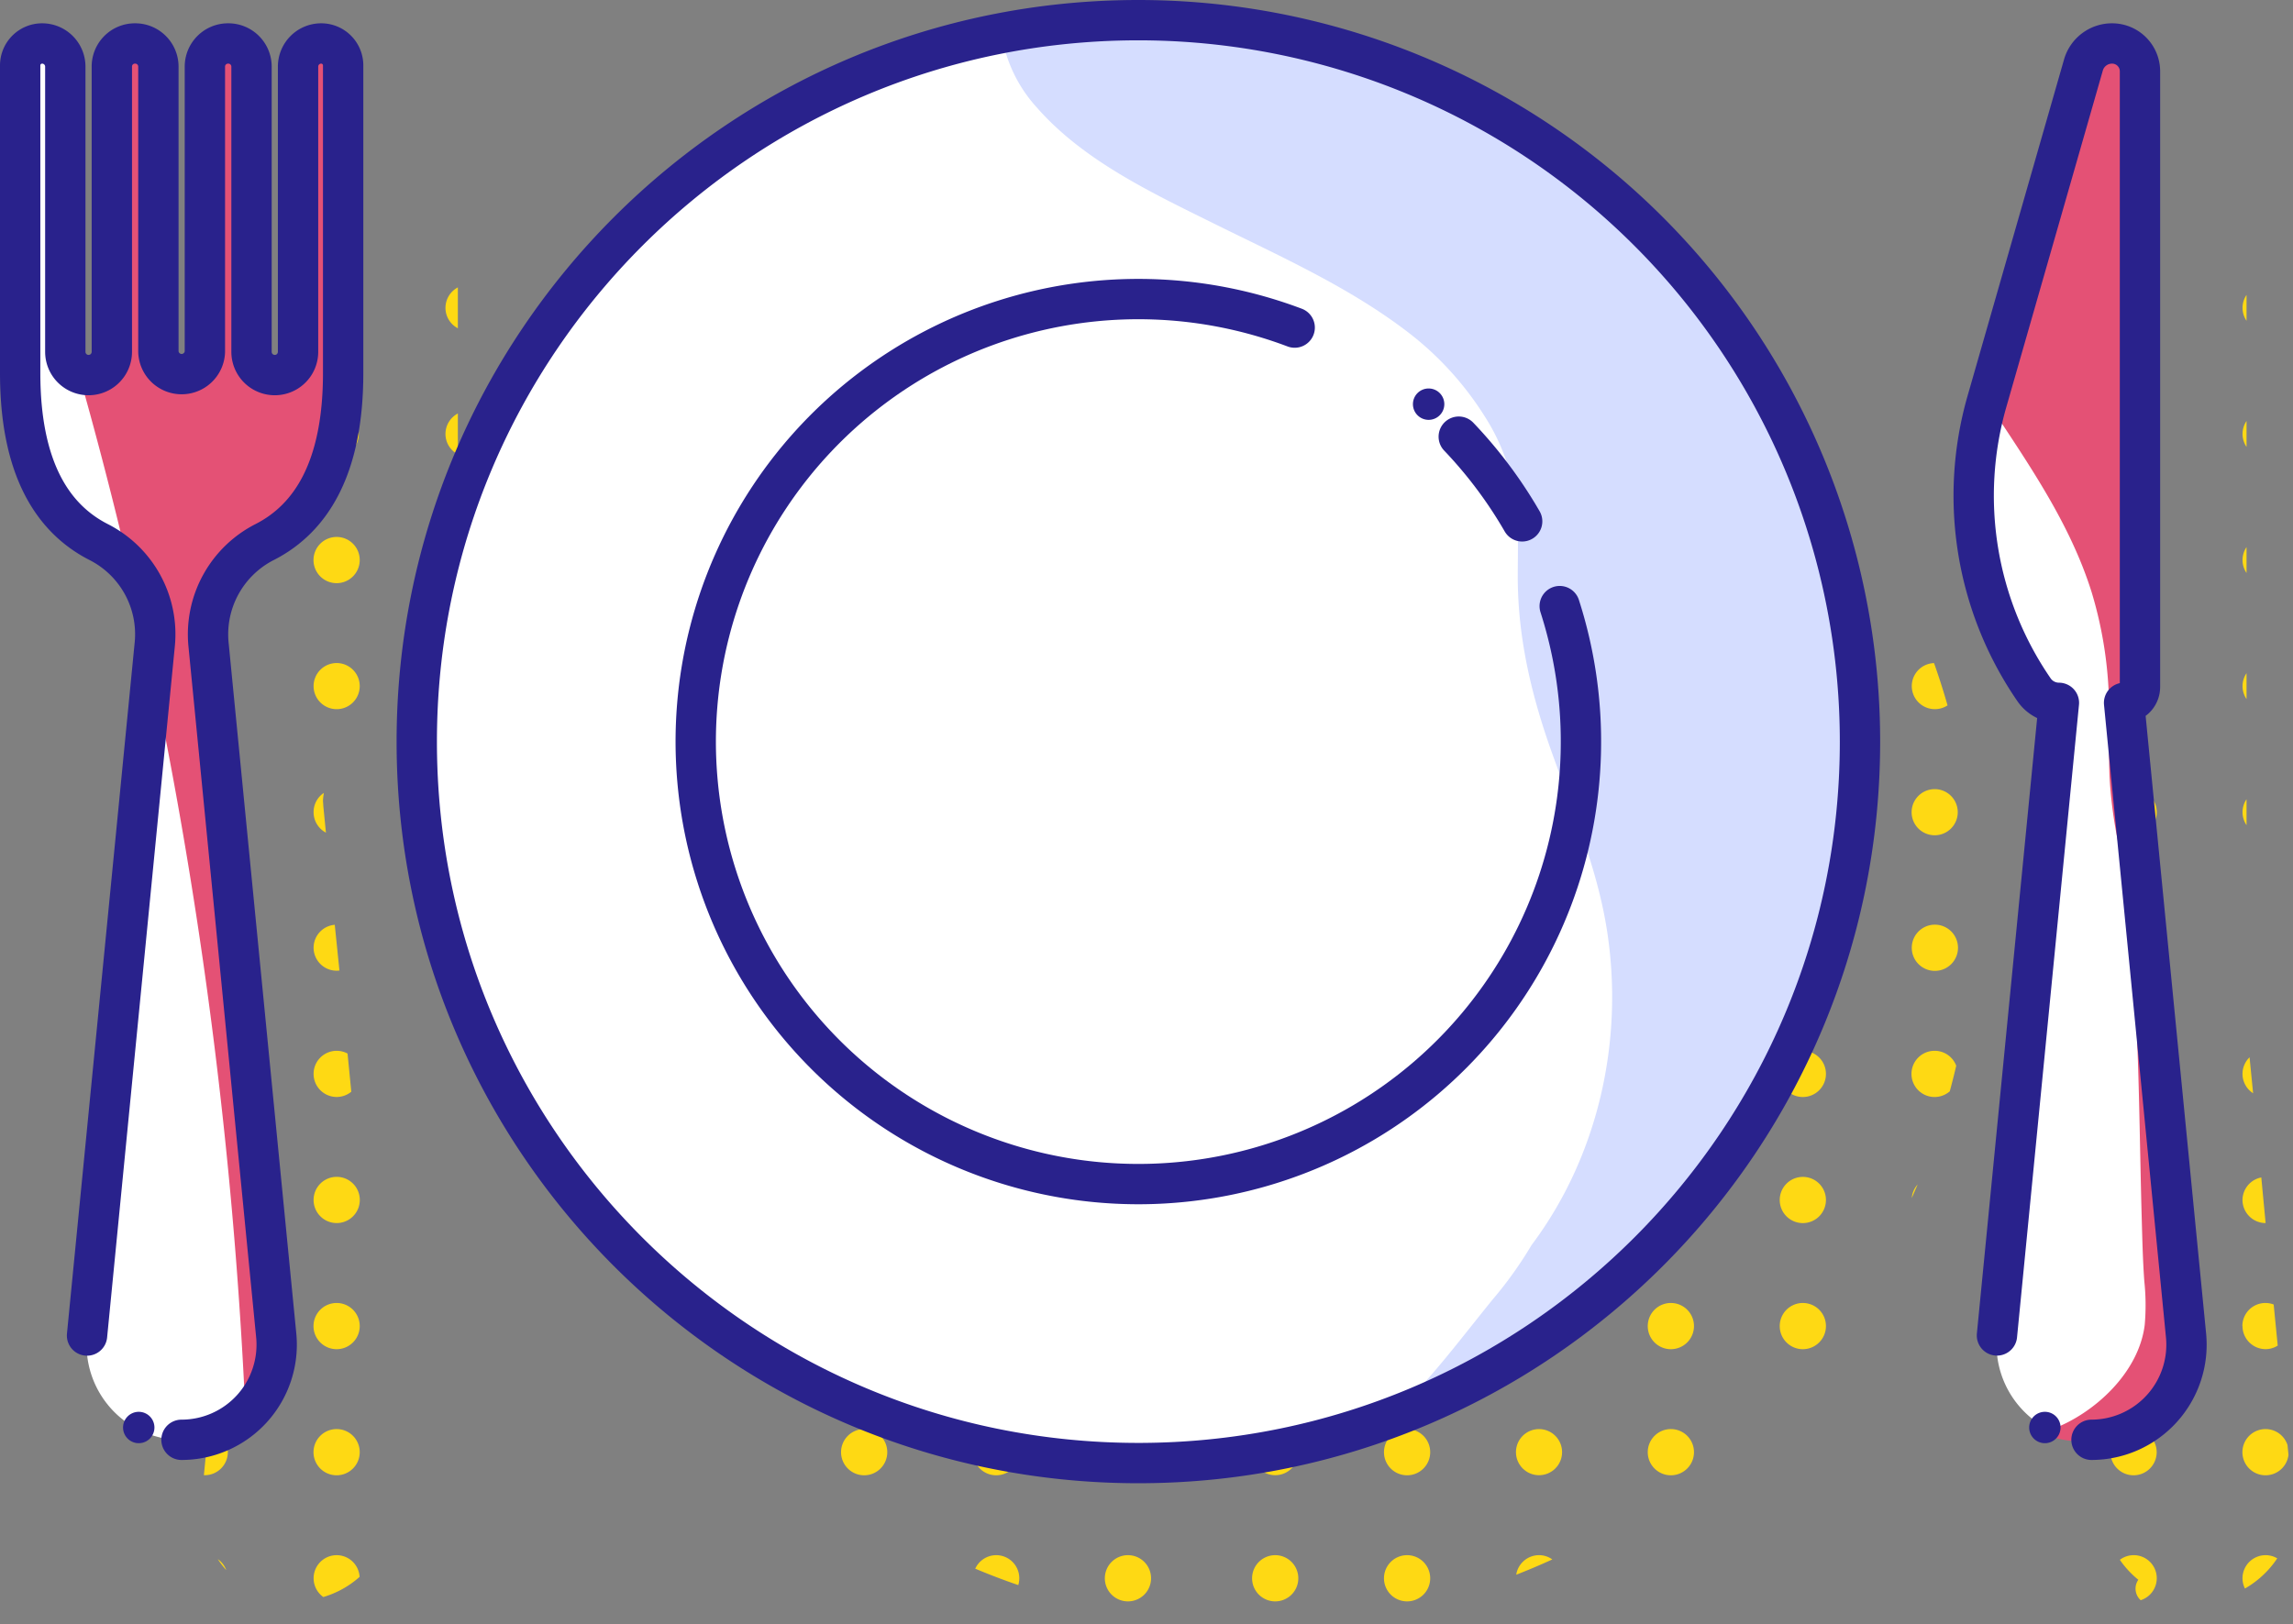 <svg id="圖層_1" data-name="圖層 1" xmlns="http://www.w3.org/2000/svg" viewBox="0 0 568.52 402.79"><rect x="0" y="0" width="568.52" height="402.79" fill="#808080" stroke="none"/><defs><style>.cls-1,.cls-5{fill:none;}.cls-2{fill:#fed914;}.cls-3{fill:#fff;}.cls-4{fill:#d5ddff;}.cls-5{stroke:#29228c;stroke-linecap:round;stroke-linejoin:round;stroke-width:10px;}.cls-6{fill:#e45175;}.cls-7{fill:#29228c;}</style></defs><title>20190226 Landing Page(Cut)</title><path class="cls-1" d="M475.45,293.74a176.83,176.83,0,0,0,8-23.1,5.73,5.73,0,1,1,1.6-6.35,180.13,180.13,0,0,0-2.19-89.36,5.72,5.72,0,1,1-3.35-10.49,178.55,178.55,0,0,0-29-52.27,5.72,5.72,0,0,1-7.41-8.69A179.7,179.7,0,0,0,418,80.7a5.72,5.72,0,0,1-9.43-4.36,5.6,5.6,0,0,1,.37-2,178.15,178.15,0,0,0-56.82-24.54,5.69,5.69,0,0,1-8.1-1.72,178.7,178.7,0,0,0-22.12-2.75,5.72,5.72,0,0,1-11.44-.25s0-.07,0-.11a180.88,180.88,0,0,0-25.33,1.82,5.71,5.71,0,0,1-10,1.73,177.67,177.67,0,0,0-58,22.86A5.72,5.72,0,1,1,208.58,77a179.94,179.94,0,0,0-29.13,25.34,5.72,5.72,0,1,1-3.6,5.31,5.84,5.84,0,0,1,.22-1.57,179.36,179.36,0,0,0-21.8,31,6,6,0,0,1,.32,1.89,5.72,5.72,0,0,1-4.22,5.52,179.24,179.24,0,0,0-4.79,148.5,5.72,5.72,0,1,1,4.68,10.23A179.54,179.54,0,0,0,241.77,389a5.72,5.72,0,0,1,10.92,2.37,6,6,0,0,1-.25,1.7,179.66,179.66,0,0,0,123.49-2.57,5.72,5.72,0,0,1,5.65-4.85,5.62,5.62,0,0,1,3.3,1.06A179.67,179.67,0,0,0,474,297.1,5.71,5.71,0,0,1,475.45,293.74Zm4.23-98a5.72,5.72,0,1,1-5.72,5.72A5.72,5.72,0,0,1,479.68,195.7Zm0,33.62A5.73,5.73,0,1,1,474,235,5.72,5.72,0,0,1,479.68,229.32ZM148.87,272a5.73,5.73,0,1,1,5.72-5.73A5.73,5.73,0,0,1,148.87,272Zm0-31.27a5.73,5.73,0,1,1,5.72-5.73A5.72,5.72,0,0,1,148.87,240.77Zm0-33.63a5.72,5.72,0,1,1,5.72-5.72A5.72,5.72,0,0,1,148.87,207.14Zm0-31.27a5.72,5.72,0,1,1,5.72-5.72A5.72,5.72,0,0,1,148.87,175.87Zm32.7,158.71a5.73,5.73,0,1,1,5.72-5.73A5.73,5.73,0,0,1,181.57,334.58Zm0-31.27a5.73,5.73,0,1,1,5.72-5.73A5.73,5.73,0,0,1,181.57,303.31Zm0-31.27a5.73,5.73,0,1,1,5.72-5.73A5.73,5.73,0,0,1,181.57,272Zm0-31.27a5.73,5.73,0,1,1,5.72-5.73A5.72,5.72,0,0,1,181.57,240.77Zm0-33.63a5.72,5.72,0,1,1,5.72-5.72A5.72,5.72,0,0,1,181.57,207.14Zm0-31.27a5.72,5.72,0,1,1,5.72-5.72A5.72,5.72,0,0,1,181.57,175.87Zm0-31.26a5.73,5.73,0,1,1,5.72-5.73A5.73,5.73,0,0,1,181.57,144.61Zm32.7,221.24a5.73,5.73,0,1,1,5.72-5.73A5.73,5.73,0,0,1,214.27,365.85Zm0-31.27a5.73,5.73,0,1,1,5.72-5.73A5.73,5.73,0,0,1,214.27,334.58Zm0-31.27a5.73,5.73,0,1,1,5.72-5.73A5.73,5.73,0,0,1,214.27,303.31Zm0-31.27a5.73,5.73,0,1,1,5.72-5.73A5.73,5.73,0,0,1,214.27,272Zm0-31.27A5.73,5.73,0,1,1,220,235,5.72,5.72,0,0,1,214.27,240.77Zm0-33.63a5.72,5.72,0,1,1,5.72-5.72A5.72,5.72,0,0,1,214.27,207.14Zm0-31.27a5.72,5.72,0,1,1,5.72-5.72A5.72,5.72,0,0,1,214.27,175.87Zm0-31.26a5.73,5.73,0,1,1,5.72-5.73A5.73,5.73,0,0,1,214.27,144.61Zm0-31.27a5.73,5.73,0,1,1,5.72-5.73A5.73,5.73,0,0,1,214.27,113.34ZM247,365.85a5.73,5.73,0,1,1,5.72-5.73A5.73,5.73,0,0,1,247,365.85Zm0-31.27a5.73,5.73,0,1,1,5.72-5.73A5.73,5.73,0,0,1,247,334.58Zm0-31.27a5.73,5.73,0,1,1,5.72-5.73A5.73,5.73,0,0,1,247,303.31ZM247,272a5.73,5.73,0,1,1,5.72-5.73A5.73,5.73,0,0,1,247,272Zm0-31.27a5.73,5.73,0,1,1,5.72-5.73A5.72,5.72,0,0,1,247,240.77Zm0-33.63a5.72,5.72,0,1,1,5.72-5.72A5.72,5.72,0,0,1,247,207.14Zm0-31.27a5.72,5.72,0,1,1,5.72-5.72A5.72,5.72,0,0,1,247,175.87Zm0-31.26a5.73,5.73,0,1,1,5.72-5.73A5.73,5.73,0,0,1,247,144.61Zm0-31.27a5.73,5.73,0,1,1,5.72-5.73A5.73,5.73,0,0,1,247,113.34Zm0-31.27a5.73,5.73,0,1,1,5.72-5.73A5.73,5.73,0,0,1,247,82.07Zm32.7,315.05a5.73,5.73,0,1,1,5.72-5.73A5.73,5.73,0,0,1,279.67,397.12Zm0-31.27a5.73,5.73,0,1,1,5.72-5.73A5.73,5.73,0,0,1,279.67,365.85Zm0-31.27a5.73,5.73,0,1,1,5.72-5.73A5.73,5.73,0,0,1,279.67,334.58Zm0-31.27a5.73,5.73,0,1,1,5.72-5.73A5.73,5.73,0,0,1,279.67,303.31Zm0-31.27a5.73,5.73,0,1,1,5.72-5.73A5.73,5.73,0,0,1,279.67,272Zm0-31.27a5.73,5.73,0,1,1,5.72-5.73A5.72,5.72,0,0,1,279.67,240.77Zm0-33.63a5.72,5.72,0,1,1,5.72-5.72A5.72,5.72,0,0,1,279.67,207.14Zm0-31.27a5.72,5.72,0,1,1,5.72-5.72A5.72,5.72,0,0,1,279.67,175.87Zm0-31.26a5.73,5.73,0,1,1,5.72-5.73A5.73,5.73,0,0,1,279.67,144.61Zm0-31.27a5.73,5.73,0,1,1,5.72-5.73A5.73,5.73,0,0,1,279.67,113.34Zm0-31.27a5.73,5.73,0,1,1,5.72-5.73A5.73,5.73,0,0,1,279.67,82.07Zm36.51,315.05a5.73,5.73,0,1,1,5.72-5.73A5.74,5.74,0,0,1,316.18,397.12Zm0-31.27a5.73,5.73,0,1,1,5.72-5.73A5.74,5.74,0,0,1,316.18,365.85Zm0-31.27a5.73,5.73,0,1,1,5.72-5.73A5.74,5.74,0,0,1,316.18,334.58Zm0-31.27a5.73,5.73,0,1,1,5.72-5.73A5.74,5.74,0,0,1,316.18,303.31Zm0-31.27a5.73,5.73,0,1,1,5.72-5.73A5.74,5.74,0,0,1,316.18,272Zm0-31.27A5.73,5.73,0,1,1,321.9,235,5.73,5.73,0,0,1,316.18,240.77Zm0-33.63a5.72,5.72,0,1,1,5.72-5.72A5.73,5.73,0,0,1,316.18,207.14Zm0-31.27a5.72,5.72,0,1,1,5.72-5.72A5.73,5.73,0,0,1,316.18,175.87Zm0-31.26a5.73,5.73,0,1,1,5.72-5.73A5.74,5.74,0,0,1,316.18,144.61Zm0-31.27a5.73,5.73,0,1,1,5.72-5.73A5.74,5.74,0,0,1,316.18,113.34Zm0-31.27a5.73,5.73,0,1,1,5.72-5.73A5.74,5.74,0,0,1,316.18,82.07Zm32.7,315.05a5.73,5.73,0,1,1,5.72-5.73A5.74,5.74,0,0,1,348.88,397.12Zm0-31.27a5.73,5.73,0,1,1,5.72-5.73A5.74,5.74,0,0,1,348.88,365.85Zm0-31.27a5.73,5.73,0,1,1,5.72-5.73A5.74,5.74,0,0,1,348.88,334.58Zm0-31.27a5.73,5.73,0,1,1,5.72-5.73A5.74,5.74,0,0,1,348.88,303.31Zm0-31.27a5.73,5.73,0,1,1,5.72-5.73A5.74,5.74,0,0,1,348.88,272Zm0-31.27A5.73,5.73,0,1,1,354.6,235,5.73,5.73,0,0,1,348.88,240.77Zm0-33.63a5.72,5.72,0,1,1,5.72-5.72A5.73,5.73,0,0,1,348.88,207.14Zm0-31.27a5.72,5.72,0,1,1,5.72-5.72A5.73,5.73,0,0,1,348.88,175.87Zm0-31.26a5.73,5.73,0,1,1,5.72-5.73A5.74,5.74,0,0,1,348.88,144.61Zm0-31.27a5.73,5.73,0,1,1,5.72-5.73A5.74,5.74,0,0,1,348.88,113.34Zm0-31.27a5.73,5.73,0,1,1,5.72-5.73A5.74,5.74,0,0,1,348.88,82.07Zm32.7,283.78a5.73,5.73,0,1,1,5.72-5.73A5.73,5.73,0,0,1,381.58,365.85Zm0-31.27a5.73,5.73,0,1,1,5.72-5.73A5.73,5.73,0,0,1,381.58,334.58Zm0-31.27a5.73,5.73,0,1,1,5.72-5.73A5.73,5.73,0,0,1,381.58,303.31Zm0-31.27a5.73,5.73,0,1,1,5.72-5.73A5.73,5.73,0,0,1,381.58,272Zm0-31.27A5.73,5.73,0,1,1,387.3,235,5.72,5.72,0,0,1,381.58,240.77Zm0-33.63a5.72,5.72,0,1,1,5.72-5.72A5.72,5.72,0,0,1,381.58,207.14Zm0-31.27a5.72,5.72,0,1,1,5.72-5.72A5.72,5.72,0,0,1,381.58,175.87Zm0-31.26a5.73,5.73,0,1,1,5.72-5.73A5.73,5.73,0,0,1,381.58,144.61Zm0-31.27a5.73,5.73,0,1,1,5.72-5.73A5.73,5.73,0,0,1,381.58,113.34Zm0-31.27a5.73,5.73,0,1,1,5.72-5.73A5.73,5.73,0,0,1,381.58,82.07Zm32.7,283.78a5.73,5.73,0,1,1,5.72-5.73A5.73,5.73,0,0,1,414.28,365.85Zm0-31.27a5.73,5.73,0,1,1,5.72-5.73A5.73,5.73,0,0,1,414.28,334.58Zm0-31.27a5.73,5.73,0,1,1,5.72-5.73A5.73,5.73,0,0,1,414.28,303.31Zm0-31.27a5.73,5.73,0,1,1,5.72-5.73A5.73,5.73,0,0,1,414.28,272Zm0-31.27A5.73,5.73,0,1,1,420,235,5.72,5.72,0,0,1,414.28,240.77Zm0-33.63a5.72,5.72,0,1,1,5.72-5.72A5.72,5.72,0,0,1,414.28,207.14Zm0-31.27a5.72,5.72,0,1,1,5.72-5.72A5.72,5.72,0,0,1,414.28,175.87Zm0-31.26a5.73,5.73,0,1,1,5.72-5.73A5.73,5.73,0,0,1,414.28,144.61Zm0-31.27a5.73,5.73,0,1,1,5.72-5.73A5.73,5.73,0,0,1,414.28,113.34ZM447,334.58a5.73,5.73,0,1,1,5.72-5.73A5.73,5.73,0,0,1,447,334.58Zm0-31.27a5.73,5.73,0,1,1,5.72-5.73A5.73,5.73,0,0,1,447,303.31ZM447,272a5.73,5.73,0,1,1,5.72-5.73A5.73,5.73,0,0,1,447,272Zm0-31.27A5.73,5.73,0,1,1,452.7,235,5.72,5.72,0,0,1,447,240.77Zm0-33.63a5.72,5.72,0,1,1,5.72-5.72A5.72,5.72,0,0,1,447,207.14Zm0-31.27a5.72,5.72,0,1,1,5.72-5.72A5.72,5.72,0,0,1,447,175.87Zm0-31.26a5.73,5.73,0,1,1,5.72-5.73A5.73,5.73,0,0,1,447,144.61Z"/><path class="cls-2" d="M279.67,50.8a5.71,5.71,0,0,0,5.46-4c-3.37.49-6.72,1.06-10,1.73A5.74,5.74,0,0,0,279.67,50.8Z"/><path class="cls-2" d="M214.27,82.07a5.73,5.73,0,0,0,2.83-10.7Q212.77,74,208.58,77A5.73,5.73,0,0,0,214.27,82.07Z"/><path class="cls-2" d="M247,70.62a5.73,5.73,0,1,0,5.72,5.72A5.72,5.72,0,0,0,247,70.62Z"/><circle class="cls-2" cx="279.67" cy="76.34" r="5.72"/><path class="cls-2" d="M181.57,113.34a5.73,5.73,0,1,0-2.12-11c-1.15,1.23-2.27,2.48-3.38,3.74a5.84,5.84,0,0,0-.22,1.57A5.73,5.73,0,0,0,181.57,113.34Z"/><path class="cls-2" d="M214.27,101.89a5.73,5.73,0,1,0,5.72,5.72A5.72,5.72,0,0,0,214.27,101.89Z"/><path class="cls-2" d="M247,101.89a5.73,5.73,0,1,0,5.72,5.72A5.72,5.72,0,0,0,247,101.89Z"/><path class="cls-2" d="M279.67,101.89a5.73,5.73,0,1,0,5.72,5.72A5.72,5.72,0,0,0,279.67,101.89Z"/><path class="cls-2" d="M154.59,138.88a6,6,0,0,0-.32-1.89q-2,3.66-3.9,7.41A5.72,5.72,0,0,0,154.59,138.88Z"/><path class="cls-2" d="M181.57,133.16a5.73,5.73,0,1,0,5.72,5.72A5.72,5.72,0,0,0,181.57,133.16Z"/><path class="cls-2" d="M214.27,133.16a5.73,5.73,0,1,0,5.72,5.72A5.72,5.72,0,0,0,214.27,133.16Z"/><path class="cls-2" d="M247,133.16a5.73,5.73,0,1,0,5.72,5.72A5.72,5.72,0,0,0,247,133.16Z"/><path class="cls-2" d="M279.67,133.16a5.73,5.73,0,1,0,5.72,5.72A5.72,5.72,0,0,0,279.67,133.16Z"/><path class="cls-2" d="M148.87,164.43a5.72,5.72,0,1,0,5.72,5.72A5.72,5.72,0,0,0,148.87,164.43Z"/><circle class="cls-2" cx="181.57" cy="170.15" r="5.72"/><path class="cls-2" d="M214.27,164.43a5.72,5.72,0,1,0,5.72,5.72A5.72,5.72,0,0,0,214.27,164.43Z"/><path class="cls-2" d="M247,164.43a5.72,5.72,0,1,0,5.72,5.72A5.72,5.72,0,0,0,247,164.43Z"/><circle class="cls-2" cx="279.67" cy="170.15" r="5.72"/><path class="cls-2" d="M148.87,195.7a5.72,5.72,0,1,0,5.72,5.72A5.72,5.72,0,0,0,148.87,195.7Z"/><path class="cls-2" d="M181.57,195.7a5.72,5.72,0,1,0,5.72,5.72A5.72,5.72,0,0,0,181.57,195.7Z"/><path class="cls-2" d="M214.27,195.7a5.72,5.72,0,1,0,5.72,5.72A5.72,5.72,0,0,0,214.27,195.7Z"/><path class="cls-2" d="M247,195.7a5.72,5.72,0,1,0,5.72,5.72A5.72,5.72,0,0,0,247,195.7Z"/><path class="cls-2" d="M279.67,195.7a5.72,5.72,0,1,0,5.72,5.72A5.72,5.72,0,0,0,279.67,195.7Z"/><path class="cls-2" d="M316.18,50.8a5.73,5.73,0,0,0,5.71-5.48c-3.71-.23-7.44-.36-11.2-.36h-.23s0,.08,0,.11A5.74,5.74,0,0,0,316.18,50.8Z"/><path class="cls-2" d="M348.88,50.8a5.7,5.7,0,0,0,3.23-1c-2.67-.64-5.38-1.21-8.1-1.72A5.73,5.73,0,0,0,348.88,50.8Z"/><circle class="cls-2" cx="316.18" cy="76.34" r="5.72"/><path class="cls-2" d="M348.88,70.62a5.73,5.73,0,1,0,5.72,5.72A5.73,5.73,0,0,0,348.88,70.62Z"/><circle class="cls-2" cx="381.58" cy="76.34" r="5.72"/><path class="cls-2" d="M414.28,82.07A5.72,5.72,0,0,0,418,80.7c-2.95-2.22-6-4.33-9.06-6.37a5.6,5.6,0,0,0-.37,2A5.73,5.73,0,0,0,414.28,82.07Z"/><path class="cls-2" d="M316.18,101.89a5.73,5.73,0,1,0,5.72,5.72A5.73,5.73,0,0,0,316.18,101.89Z"/><path class="cls-2" d="M348.88,101.89a5.73,5.73,0,1,0,5.72,5.72A5.73,5.73,0,0,0,348.88,101.89Z"/><path class="cls-2" d="M381.58,101.89a5.73,5.73,0,1,0,5.72,5.72A5.72,5.72,0,0,0,381.58,101.89Z"/><path class="cls-2" d="M414.28,101.89a5.73,5.73,0,1,0,5.72,5.72A5.72,5.72,0,0,0,414.28,101.89Z"/><path class="cls-2" d="M441.26,107.61a5.72,5.72,0,0,0,9.18,4.56q-3.57-4.47-7.41-8.69A5.68,5.68,0,0,0,441.26,107.61Z"/><path class="cls-2" d="M316.18,133.16a5.73,5.73,0,1,0,5.72,5.72A5.73,5.73,0,0,0,316.18,133.16Z"/><path class="cls-2" d="M348.88,133.16a5.73,5.73,0,1,0,5.72,5.72A5.73,5.73,0,0,0,348.88,133.16Z"/><path class="cls-2" d="M381.58,133.16a5.73,5.73,0,1,0,5.72,5.72A5.72,5.72,0,0,0,381.58,133.16Z"/><path class="cls-2" d="M414.28,133.16a5.73,5.73,0,1,0,5.72,5.72A5.72,5.72,0,0,0,414.28,133.16Z"/><path class="cls-2" d="M447,133.16a5.73,5.73,0,1,0,5.72,5.72A5.72,5.72,0,0,0,447,133.16Z"/><circle class="cls-2" cx="316.18" cy="170.15" r="5.72"/><path class="cls-2" d="M348.88,164.43a5.72,5.72,0,1,0,5.72,5.72A5.73,5.73,0,0,0,348.88,164.43Z"/><circle class="cls-2" cx="381.58" cy="170.15" r="5.72"/><path class="cls-2" d="M414.28,164.43a5.72,5.72,0,1,0,5.72,5.72A5.72,5.72,0,0,0,414.28,164.43Z"/><circle class="cls-2" cx="446.98" cy="170.15" r="5.72"/><path class="cls-2" d="M474,170.15a5.73,5.73,0,0,0,8.87,4.78q-1.51-5.31-3.35-10.49A5.72,5.72,0,0,0,474,170.15Z"/><path class="cls-2" d="M316.18,195.7a5.72,5.72,0,1,0,5.72,5.72A5.73,5.73,0,0,0,316.18,195.7Z"/><path class="cls-2" d="M348.88,195.7a5.72,5.72,0,1,0,5.72,5.72A5.73,5.73,0,0,0,348.88,195.7Z"/><path class="cls-2" d="M381.58,195.7a5.72,5.72,0,1,0,5.72,5.72A5.72,5.72,0,0,0,381.58,195.7Z"/><path class="cls-2" d="M414.28,195.7a5.72,5.72,0,1,0,5.72,5.72A5.72,5.72,0,0,0,414.28,195.7Z"/><path class="cls-2" d="M447,195.7a5.72,5.72,0,1,0,5.72,5.72A5.72,5.72,0,0,0,447,195.7Z"/><path class="cls-2" d="M479.68,207.14a5.72,5.72,0,1,0-5.72-5.72A5.72,5.72,0,0,0,479.68,207.14Z"/><path class="cls-2" d="M148.87,229.32a5.73,5.73,0,1,0,5.72,5.72A5.72,5.72,0,0,0,148.87,229.32Z"/><path class="cls-2" d="M181.57,229.32a5.73,5.73,0,1,0,5.72,5.72A5.72,5.72,0,0,0,181.57,229.32Z"/><path class="cls-2" d="M214.27,229.32A5.73,5.73,0,1,0,220,235,5.72,5.72,0,0,0,214.27,229.32Z"/><path class="cls-2" d="M247,229.32a5.73,5.73,0,1,0,5.72,5.72A5.72,5.72,0,0,0,247,229.32Z"/><path class="cls-2" d="M279.67,229.32a5.73,5.73,0,1,0,5.72,5.72A5.72,5.72,0,0,0,279.67,229.32Z"/><path class="cls-2" d="M148.87,260.59a5.73,5.73,0,1,0,5.72,5.72A5.72,5.72,0,0,0,148.87,260.59Z"/><path class="cls-2" d="M181.57,260.59a5.73,5.73,0,1,0,5.72,5.72A5.72,5.72,0,0,0,181.57,260.59Z"/><path class="cls-2" d="M214.27,260.59a5.73,5.73,0,1,0,5.72,5.72A5.72,5.72,0,0,0,214.27,260.59Z"/><path class="cls-2" d="M247,260.59a5.73,5.73,0,1,0,5.72,5.72A5.72,5.72,0,0,0,247,260.59Z"/><path class="cls-2" d="M279.67,260.59a5.73,5.73,0,1,0,5.72,5.72A5.72,5.72,0,0,0,279.67,260.59Z"/><path class="cls-2" d="M154.59,297.58a5.72,5.72,0,0,0-9-4.68c1.45,3.47,3,6.88,4.68,10.23A5.71,5.71,0,0,0,154.59,297.58Z"/><path class="cls-2" d="M181.57,291.86a5.73,5.73,0,1,0,5.72,5.72A5.72,5.72,0,0,0,181.57,291.86Z"/><path class="cls-2" d="M214.27,291.86a5.73,5.73,0,1,0,5.72,5.72A5.72,5.72,0,0,0,214.27,291.86Z"/><path class="cls-2" d="M247,291.86a5.73,5.73,0,1,0,5.72,5.72A5.72,5.72,0,0,0,247,291.86Z"/><path class="cls-2" d="M279.67,291.86a5.73,5.73,0,1,0,5.72,5.72A5.72,5.72,0,0,0,279.67,291.86Z"/><path class="cls-2" d="M181.57,323.13a5.73,5.73,0,1,0,5.72,5.72A5.72,5.72,0,0,0,181.57,323.13Z"/><path class="cls-2" d="M214.27,323.13a5.73,5.73,0,1,0,5.72,5.72A5.72,5.72,0,0,0,214.27,323.13Z"/><path class="cls-2" d="M247,323.13a5.73,5.73,0,1,0,5.72,5.72A5.72,5.72,0,0,0,247,323.13Z"/><path class="cls-2" d="M279.67,323.13a5.73,5.73,0,1,0,5.72,5.72A5.72,5.72,0,0,0,279.67,323.13Z"/><path class="cls-2" d="M214.27,354.4a5.73,5.73,0,1,0,5.72,5.72A5.72,5.72,0,0,0,214.27,354.4Z"/><path class="cls-2" d="M247,354.4a5.73,5.73,0,1,0,5.72,5.72A5.72,5.72,0,0,0,247,354.4Z"/><circle class="cls-2" cx="279.67" cy="360.12" r="5.72"/><path class="cls-2" d="M247,385.67a5.72,5.72,0,0,0-5.2,3.35q5.25,2.21,10.67,4.07a6,6,0,0,0,.25-1.7A5.72,5.72,0,0,0,247,385.67Z"/><path class="cls-2" d="M279.67,385.67a5.73,5.73,0,1,0,5.72,5.72A5.72,5.72,0,0,0,279.67,385.67Z"/><path class="cls-2" d="M316.18,229.32A5.73,5.73,0,1,0,321.9,235,5.73,5.73,0,0,0,316.18,229.32Z"/><path class="cls-2" d="M348.88,229.32A5.73,5.73,0,1,0,354.6,235,5.73,5.73,0,0,0,348.88,229.32Z"/><path class="cls-2" d="M381.58,229.32A5.73,5.73,0,1,0,387.3,235,5.72,5.72,0,0,0,381.58,229.32Z"/><path class="cls-2" d="M414.28,229.32A5.73,5.73,0,1,0,420,235,5.72,5.72,0,0,0,414.28,229.32Z"/><path class="cls-2" d="M447,229.32A5.73,5.73,0,1,0,452.7,235,5.72,5.72,0,0,0,447,229.32Z"/><path class="cls-2" d="M479.68,240.77A5.73,5.73,0,1,0,474,235,5.72,5.72,0,0,0,479.68,240.77Z"/><path class="cls-2" d="M316.18,260.59a5.73,5.73,0,1,0,5.72,5.72A5.73,5.73,0,0,0,316.18,260.59Z"/><path class="cls-2" d="M348.88,260.59a5.73,5.73,0,1,0,5.72,5.72A5.73,5.73,0,0,0,348.88,260.59Z"/><path class="cls-2" d="M381.58,260.59a5.73,5.73,0,1,0,5.72,5.72A5.72,5.72,0,0,0,381.58,260.59Z"/><path class="cls-2" d="M414.28,260.59a5.73,5.73,0,1,0,5.72,5.72A5.72,5.72,0,0,0,414.28,260.59Z"/><path class="cls-2" d="M447,260.59a5.73,5.73,0,1,0,5.72,5.72A5.72,5.72,0,0,0,447,260.59Z"/><path class="cls-2" d="M479.68,260.59a5.73,5.73,0,1,0,3.74,10.05c.57-2.11,1.11-4.22,1.6-6.35A5.71,5.71,0,0,0,479.68,260.59Z"/><path class="cls-2" d="M316.18,291.86a5.73,5.73,0,1,0,5.72,5.72A5.73,5.73,0,0,0,316.18,291.86Z"/><path class="cls-2" d="M348.88,291.86a5.73,5.73,0,1,0,5.72,5.72A5.73,5.73,0,0,0,348.88,291.86Z"/><path class="cls-2" d="M381.58,291.86a5.73,5.73,0,1,0,5.72,5.72A5.72,5.72,0,0,0,381.58,291.86Z"/><path class="cls-2" d="M414.28,291.86a5.73,5.73,0,1,0,5.72,5.72A5.72,5.72,0,0,0,414.28,291.86Z"/><path class="cls-2" d="M447,291.86a5.73,5.73,0,1,0,5.72,5.72A5.72,5.72,0,0,0,447,291.86Z"/><path class="cls-2" d="M475.45,293.74A5.71,5.71,0,0,0,474,297.1Q474.73,295.42,475.45,293.74Z"/><path class="cls-2" d="M316.18,323.13a5.73,5.73,0,1,0,5.72,5.72A5.73,5.73,0,0,0,316.18,323.13Z"/><path class="cls-2" d="M348.88,323.13a5.73,5.73,0,1,0,5.72,5.72A5.73,5.73,0,0,0,348.88,323.13Z"/><path class="cls-2" d="M381.58,323.13a5.73,5.73,0,1,0,5.72,5.72A5.72,5.72,0,0,0,381.58,323.13Z"/><path class="cls-2" d="M414.28,323.13a5.73,5.73,0,1,0,5.72,5.72A5.72,5.72,0,0,0,414.28,323.13Z"/><path class="cls-2" d="M447,323.13a5.73,5.73,0,1,0,5.72,5.72A5.72,5.72,0,0,0,447,323.13Z"/><circle class="cls-2" cx="316.18" cy="360.12" r="5.72"/><path class="cls-2" d="M348.88,354.4a5.73,5.73,0,1,0,5.72,5.72A5.73,5.73,0,0,0,348.88,354.4Z"/><circle class="cls-2" cx="381.58" cy="360.12" r="5.72"/><path class="cls-2" d="M414.28,354.4a5.73,5.73,0,1,0,5.72,5.72A5.72,5.72,0,0,0,414.28,354.4Z"/><path class="cls-2" d="M316.18,385.67a5.73,5.73,0,1,0,5.72,5.72A5.73,5.73,0,0,0,316.18,385.67Z"/><path class="cls-2" d="M348.88,385.67a5.73,5.73,0,1,0,5.72,5.72A5.73,5.73,0,0,0,348.88,385.67Z"/><path class="cls-2" d="M375.93,390.52q4.53-1.77,8.95-3.79a5.62,5.62,0,0,0-3.3-1.06A5.72,5.72,0,0,0,375.93,390.52Z"/><path class="cls-1" d="M113.16,143.74a5.72,5.72,0,0,1,.36-9.93V112.68a5.72,5.72,0,0,1,0-10.14V81.41a5.72,5.72,0,0,1,0-10.14V56.16a5.44,5.44,0,0,0-5.44-5.42,5.73,5.73,0,0,0-5.74,5.72v70.75a5.77,5.77,0,0,1-11.54,0V56.46a5.74,5.74,0,0,0-5.74-5.72H85a5.73,5.73,0,0,0-5.74,5.72v3h0V72.49a5.71,5.71,0,0,1,9.94,3.85,5.71,5.71,0,0,1-9.94,3.86v23.56a5.71,5.71,0,0,1,9.94,3.85,5.71,5.71,0,0,1-9.94,3.85v15.75a5.77,5.77,0,0,1-11.53,0V56.46A5.74,5.74,0,0,0,62,50.74H61.9a5.72,5.72,0,0,0-5.73,5.72v18a5.47,5.47,0,0,1,.32,1.86,5.52,5.52,0,0,1-.32,1.87v27.54a5.47,5.47,0,0,1,.32,1.86,5.52,5.52,0,0,1-.32,1.87v17.73a5.77,5.77,0,0,1-11.53,0V56.46a5.74,5.74,0,0,0-5.74-5.72,5.44,5.44,0,0,0-5.45,5.42v76.3c0,17.69,4.5,29.25,11.75,36.39a5.72,5.72,0,1,1,8.72,6.08,25.76,25.76,0,0,1,6.3,5c.32,1.35.64,2.7,1,4.05a25.68,25.68,0,0,1,5.72,14.61c0,.39,0,.77-.07,1.16L54.59,324.6a5.71,5.71,0,0,1-.9,9.17l-2,20.71a5.72,5.72,0,0,1-.89,11.37h-.22L50,371.16A23.66,23.66,0,0,0,54,386.65a5.73,5.73,0,0,1,2.14,2.71,24.09,24.09,0,0,0,3.23,2.93,3.89,3.89,0,0,0,6.89,3.59A23.61,23.61,0,0,0,73.49,397a23.35,23.35,0,0,0,6.67-1,5.72,5.72,0,1,1,9-5l.12-.11c0,.95.09,1.89.13,2.84.53-.49,1-1,1.51-1.52A23.53,23.53,0,0,0,97,375a23,23,0,0,0-.06-3.8L87.1,270.74a5.73,5.73,0,1,1-.93-9.47l-2-20.55a5.34,5.34,0,0,1-.69.05A5.72,5.72,0,0,1,83,229.34l-2.23-22.85a5.72,5.72,0,0,1-.52-9.82,25.64,25.64,0,0,1,13.76-19.32C104.24,172.16,111.49,161.83,113.16,143.74Zm-62.39.87a5.73,5.73,0,1,1,5.72-5.73A5.73,5.73,0,0,1,50.77,144.61Zm32.7,221.24a5.73,5.73,0,1,1,5.72-5.73A5.73,5.73,0,0,1,83.47,365.85Zm0-31.27a5.73,5.73,0,1,1,5.72-5.73A5.73,5.73,0,0,1,83.47,334.58Zm0-42.72a5.73,5.73,0,1,1-5.72,5.72A5.72,5.72,0,0,1,83.47,291.86Zm0-116a5.72,5.72,0,1,1,5.72-5.72A5.72,5.72,0,0,1,83.47,175.87Zm0-31.26a5.73,5.73,0,1,1,5.72-5.73A5.73,5.73,0,0,1,83.47,144.61Z"/><path class="cls-2" d="M56.17,74.48v3.73a5.52,5.52,0,0,0,.32-1.87A5.47,5.47,0,0,0,56.17,74.48Z"/><path class="cls-2" d="M83.47,82.07a5.73,5.73,0,0,0,0-11.45,5.66,5.66,0,0,0-4.22,1.87V80.2A5.7,5.7,0,0,0,83.47,82.07Z"/><path class="cls-2" d="M110.45,76.34a5.71,5.71,0,0,0,3.07,5.07V71.27A5.74,5.74,0,0,0,110.45,76.34Z"/><path class="cls-2" d="M56.17,105.75v3.73a5.52,5.52,0,0,0,.32-1.87A5.47,5.47,0,0,0,56.17,105.75Z"/><path class="cls-2" d="M83.47,113.34a5.73,5.73,0,0,0,0-11.45,5.66,5.66,0,0,0-4.22,1.87v7.7A5.67,5.67,0,0,0,83.47,113.34Z"/><path class="cls-2" d="M110.45,107.61a5.71,5.71,0,0,0,3.07,5.07V102.54A5.74,5.74,0,0,0,110.45,107.61Z"/><path class="cls-2" d="M50.77,133.16a5.73,5.73,0,1,0,5.72,5.72A5.72,5.72,0,0,0,50.77,133.16Z"/><path class="cls-2" d="M83.47,133.16a5.73,5.73,0,1,0,5.72,5.72A5.72,5.72,0,0,0,83.47,133.16Z"/><path class="cls-2" d="M110.45,138.88a5.7,5.7,0,0,0,2.71,4.86q.36-3.92.36-8.32v-1.61A5.74,5.74,0,0,0,110.45,138.88Z"/><path class="cls-2" d="M56.49,170.15a5.72,5.72,0,0,0-11.29-1.3,30.9,30.9,0,0,0,7.72,5.54c.34.17.67.35,1,.54A5.72,5.72,0,0,0,56.49,170.15Z"/><path class="cls-2" d="M83.47,164.43a5.72,5.72,0,1,0,5.72,5.72A5.72,5.72,0,0,0,83.47,164.43Z"/><path class="cls-2" d="M77.75,201.42a5.73,5.73,0,0,0,3.06,5.07l-.66-6.72c0-.38-.05-.75-.07-1.13,0-.66.12-1.32.21-2A5.7,5.7,0,0,0,77.75,201.42Z"/><path class="cls-2" d="M77.75,235a5.72,5.72,0,0,0,5.72,5.73,5.34,5.34,0,0,0,.69-.05L83,229.34A5.72,5.72,0,0,0,77.75,235Z"/><path class="cls-2" d="M77.75,266.31a5.72,5.72,0,0,0,9.35,4.43l-.93-9.47a5.72,5.72,0,0,0-8.42,5Z"/><path class="cls-2" d="M83.47,303.31a5.73,5.73,0,1,0-5.72-5.73A5.73,5.73,0,0,0,83.47,303.31Z"/><path class="cls-2" d="M56.49,328.85a5.72,5.72,0,0,0-1.9-4.25l-.9,9.17A5.7,5.7,0,0,0,56.49,328.85Z"/><path class="cls-2" d="M83.47,323.13a5.73,5.73,0,1,0,5.72,5.72A5.72,5.72,0,0,0,83.47,323.13Z"/><path class="cls-2" d="M56.49,360.12a5.71,5.71,0,0,0-4.83-5.64l-1.11,11.36h.22A5.73,5.73,0,0,0,56.49,360.12Z"/><path class="cls-2" d="M83.47,354.4a5.73,5.73,0,1,0,5.72,5.72A5.72,5.72,0,0,0,83.47,354.4Z"/><path class="cls-2" d="M54,386.65A23.4,23.4,0,0,0,56,389.27l.09.09A5.73,5.73,0,0,0,54,386.65Z"/><path class="cls-2" d="M83.47,385.67a5.72,5.72,0,0,0-3.31,10.38,23.43,23.43,0,0,0,9-5A5.71,5.71,0,0,0,83.47,385.67Z"/><path class="cls-1" d="M567.4,360.79a5.72,5.72,0,1,1-.24-2.43l-2.42-24.66a5.65,5.65,0,0,1-3,.88,5.73,5.73,0,1,1,2-11.07l-2-20.21h0A5.72,5.72,0,0,1,560.66,292l-2-20.84a5.71,5.71,0,0,1-.88-8.92l-4.69-47.94a3.93,3.93,0,0,0,3.93-3.94v-5.68a5.73,5.73,0,0,1,0-6.44V173.37a5.72,5.72,0,0,1,0-6.43V142.1a5.72,5.72,0,0,1,0-6.43V110.83a5.72,5.72,0,0,1,0-6.43V79.56a5.72,5.72,0,0,1,0-6.43V57.64a6.9,6.9,0,0,0-6.9-6.9,7.4,7.4,0,0,0-2.66.5h-.09a7.39,7.39,0,0,0-7.12,5.34l-5.5,19.2a5.44,5.44,0,0,1,0,.57,5.65,5.65,0,0,1-1.2,3.49l-6.41,22.39a5.6,5.6,0,0,1,1.89-.33,5.73,5.73,0,1,1-4.47,9.3l-7.29,25.43c.6.94,1.21,1.87,1.81,2.8l0,.09a84.86,84.86,0,0,0,4.78,59.5,5.72,5.72,0,1,1,5.19,8.13,6,6,0,0,1-.85-.06q1.23,2,2.56,3.95a7.5,7.5,0,0,0,6.16,3.23l-4.63,47.34a5.72,5.72,0,0,1-1,10l-2,20.31a5.72,5.72,0,1,1-1.11,11.36l-2,20.66A5.72,5.72,0,1,1,529,334.58a5.67,5.67,0,0,1-3.77-1.43l-3.72,38a23.6,23.6,0,0,0,4.06,15.68,5.72,5.72,0,1,1,5.17,10,3.88,3.88,0,0,0,5.37-.14,31.94,31.94,0,0,0,20.47-2.76,5.61,5.61,0,0,1-.61-2.55,5.73,5.73,0,0,1,5.73-5.72,5.65,5.65,0,0,1,2.88.79,23.59,23.59,0,0,0,3.81-15.32ZM529,175.87a5.72,5.72,0,1,1,5.72-5.72A5.73,5.73,0,0,1,529,175.87Zm0-31.26a5.73,5.73,0,1,1,5.72-5.73A5.74,5.74,0,0,1,529,144.61Zm0,221.24a5.73,5.73,0,1,1,5.72-5.73A5.74,5.74,0,0,1,529,365.85Z"/><path class="cls-2" d="M534.71,75.77l-1.17,4.06a5.65,5.65,0,0,0,1.2-3.49A5.44,5.44,0,0,0,534.71,75.77Z"/><path class="cls-2" d="M557,79.56V73.13a5.72,5.72,0,0,0,0,6.43Z"/><path class="cls-2" d="M529,113.34a5.73,5.73,0,0,0,0-11.45,5.6,5.6,0,0,0-1.89.33l-2.58,9A5.71,5.71,0,0,0,529,113.34Z"/><path class="cls-2" d="M557,110.83V104.4a5.72,5.72,0,0,0,0,6.43Z"/><path class="cls-2" d="M529,133.16a5.73,5.73,0,1,0,5.72,5.72A5.73,5.73,0,0,0,529,133.16Z"/><path class="cls-2" d="M557,142.1v-6.43a5.72,5.72,0,0,0,0,6.43Z"/><path class="cls-2" d="M529,164.43a5.72,5.72,0,1,0,5.72,5.72A5.73,5.73,0,0,0,529,164.43Z"/><path class="cls-2" d="M557,173.37v-6.43a5.72,5.72,0,0,0,0,6.43Z"/><path class="cls-2" d="M534.74,201.42A5.72,5.72,0,0,0,523.83,199a87.23,87.23,0,0,0,4.34,8.07,6,6,0,0,0,.85.06A5.72,5.72,0,0,0,534.74,201.42Z"/><path class="cls-2" d="M557,204.64V198.2a5.73,5.73,0,0,0,0,6.44Z"/><path class="cls-2" d="M534.74,266.31a5.71,5.71,0,0,0-2.48-4.71l-1,10A5.74,5.74,0,0,0,534.74,266.31Z"/><path class="cls-2" d="M556,266.31a5.72,5.72,0,0,0,2.63,4.81l-.88-8.92A5.73,5.73,0,0,0,556,266.31Z"/><path class="cls-2" d="M534.74,297.58a5.72,5.72,0,0,0-5.45-5.7l-1.11,11.36a5.67,5.67,0,0,0,6.56-5.66Z"/><path class="cls-2" d="M556,297.58a5.74,5.74,0,0,0,5.73,5.73h0L560.66,292A5.73,5.73,0,0,0,556,297.58Z"/><path class="cls-2" d="M534.74,328.85a5.72,5.72,0,0,0-8.58-5l-.91,9.25a5.67,5.67,0,0,0,3.77,1.43A5.73,5.73,0,0,0,534.74,328.85Z"/><path class="cls-2" d="M556,328.85a5.74,5.74,0,0,0,5.73,5.73,5.65,5.65,0,0,0,3-.88l-1-10.19a5.71,5.71,0,0,0-7.76,5.34Z"/><path class="cls-2" d="M529,354.4a5.73,5.73,0,1,0,5.72,5.72A5.73,5.73,0,0,0,529,354.4Z"/><path class="cls-2" d="M561.72,354.4a5.73,5.73,0,1,0,5.68,6.39l-.24-2.43A5.73,5.73,0,0,0,561.72,354.4Z"/><path class="cls-2" d="M534.74,391.39a5.71,5.71,0,0,0-9.15-4.57,23.7,23.7,0,0,0,1.94,2.45,23.06,23.06,0,0,0,2.64,2.5,3.86,3.86,0,0,0,.59,5.07A5.73,5.73,0,0,0,534.74,391.39Z"/><path class="cls-2" d="M556,391.39a5.61,5.61,0,0,0,.61,2.55,23.84,23.84,0,0,0,8-7.48,5.65,5.65,0,0,0-2.88-.79A5.73,5.73,0,0,0,556,391.39Z"/><path class="cls-3" d="M282.24,5c-98.8,0-178.91,80.11-178.91,178.93s80.11,178.9,178.91,178.9,178.92-80.11,178.92-178.9A178.92,178.92,0,0,0,282.24,5Z"/><path class="cls-4" d="M278.3,6.48A180.67,180.67,0,0,0,248.41,9a35,35,0,0,0,8.67,17.67c11.43,13.06,28.2,21,43.47,28.56,16.72,8.3,34.17,16,49,27.51a79.69,79.69,0,0,1,18.78,20.85,50.71,50.71,0,0,1,7.36,20c.89,6.46.63,13,.62,19.48,0,15.3,3.48,29.77,8.65,44.1s11.23,28.69,13.54,44c4.12,27.17-2.31,55.66-18.79,77.63a97.77,97.77,0,0,1-9.58,13.41c-6.56,8.05-12.83,16.45-20,24-1.71,1.81-3.47,3.57-5.25,5.3a178.93,178.93,0,0,0-66.64-345Z"/><path class="cls-3" d="M79.63,10.78A5.73,5.73,0,0,0,73.9,16.5V87.25a5.77,5.77,0,0,1-11.54,0V16.5a5.74,5.74,0,0,0-5.75-5.72h-.07A5.73,5.73,0,0,0,50.8,16.5V87.25a5.77,5.77,0,0,1-11.53,0V16.5a5.74,5.74,0,0,0-5.74-5.72h-.07a5.71,5.71,0,0,0-5.73,5.72V87.25a5.77,5.77,0,0,1-11.54,0V16.5a5.74,5.74,0,0,0-5.74-5.72A5.44,5.44,0,0,0,5,16.2V92.5c0,23.33,7.82,36,19.47,41.93a25.63,25.63,0,0,1,13.9,25.38L21.58,331.2a23.57,23.57,0,1,0,46.91,0L51.7,159.81a25.69,25.69,0,0,1,13.91-25.38c11.66-5.94,19.47-18.6,19.47-41.93V16.2A5.44,5.44,0,0,0,79.63,10.78Z"/><path class="cls-3" d="M526.64,174.3a3.93,3.93,0,0,0,3.94-3.94V17.68a6.91,6.91,0,0,0-6.91-6.9,7.37,7.37,0,0,0-7.11,5.34L492.64,99.55a84.87,84.87,0,0,0,11.68,71.52,7.5,7.5,0,0,0,6.16,3.23L495.12,331.18a23.55,23.55,0,1,0,46.88,0Z"/><path class="cls-5" d="M377.4,129.29a110.59,110.59,0,0,0-15.72-21"/><path class="cls-5" d="M321,81.24a109.74,109.74,0,1,0,65.71,69.07"/><path class="cls-5" d="M282.24,5c-98.8,0-178.91,80.11-178.91,178.93s80.11,178.9,178.91,178.9,178.92-80.11,178.92-178.9A178.92,178.92,0,0,0,282.24,5Z"/><path class="cls-6" d="M79.63,13.74a5.73,5.73,0,0,0-5.73,5.72V90.21a5.77,5.77,0,0,1-11.54,0V19.46a5.74,5.74,0,0,0-5.75-5.72h-.07a5.73,5.73,0,0,0-5.74,5.72V90.21a5.77,5.77,0,0,1-11.53,0V19.46a5.74,5.74,0,0,0-5.74-5.72h-.07a5.71,5.71,0,0,0-5.73,5.72V90.21A5.78,5.78,0,0,1,22,96a5.49,5.49,0,0,1-1.58-.23q1.94,6.9,3.78,13.82,4.57,17.16,8.57,34.48a25.65,25.65,0,0,1,5.64,18.73l-.47,4.81q6.52,31.32,11.27,63A1154,1154,0,0,1,61,353.79c.52-.48,1-1,1.51-1.52a23.56,23.56,0,0,0,6-18.11L51.7,162.77a25.68,25.68,0,0,1,13.91-25.38c11.66-5.94,19.47-18.61,19.47-41.93V19.16A5.44,5.44,0,0,0,79.63,13.74Z"/><path class="cls-6" d="M539.25,331.68,523.89,174.8a3.94,3.94,0,0,0,3.93-3.94V18.17a6.9,6.9,0,0,0-6.9-6.9,7.37,7.37,0,0,0-7.11,5.34l-23,80.05c.65,1,1.31,2,2,3,9.84,15,20.34,29.85,25.78,47.18a101,101,0,0,1,4.33,29.77c0,5.34-.09,10.69.11,16a110.84,110.84,0,0,0,2,15.61c3.69,20.82,4.73,42,5.28,63.08.27,10.46.42,20.92.72,31.38.14,5,.26,10,.62,15a56.09,56.09,0,0,1,.11,10.84c-1.42,11.8-12.37,22-23.17,26-.84.31-1.69.56-2.54.79a23.57,23.57,0,0,0,33.22-23.74Z"/><path class="cls-5" d="M45,357.06A23.59,23.59,0,0,0,68.49,331.2L51.7,159.81a25.69,25.69,0,0,1,13.91-25.38c11.66-5.94,19.47-18.6,19.47-41.93V16.2a5.44,5.44,0,0,0-5.45-5.42A5.73,5.73,0,0,0,73.9,16.5V87.25a5.77,5.77,0,0,1-11.54,0V16.5a5.74,5.74,0,0,0-5.75-5.72h-.07A5.73,5.73,0,0,0,50.8,16.5V87.25a5.77,5.77,0,0,1-11.53,0V16.5a5.74,5.74,0,0,0-5.74-5.72h-.07a5.71,5.71,0,0,0-5.73,5.72V87.25a5.77,5.77,0,0,1-11.54,0V16.5a5.74,5.74,0,0,0-5.74-5.72A5.44,5.44,0,0,0,5,16.2V92.5c0,23.33,7.82,36,19.47,41.93a25.63,25.63,0,0,1,13.9,25.38L21.58,331.2"/><path class="cls-5" d="M518.56,357.06A23.59,23.59,0,0,0,542,331.18L526.64,174.3a3.93,3.93,0,0,0,3.94-3.94V17.68a6.91,6.91,0,0,0-6.91-6.9,7.37,7.37,0,0,0-7.11,5.34L492.64,99.55a84.87,84.87,0,0,0,11.68,71.52,7.5,7.5,0,0,0,6.16,3.23L495.12,331.18"/><path class="cls-7" d="M34.4,350.12A3.89,3.89,0,1,0,38.29,354,3.89,3.89,0,0,0,34.4,350.12Z"/><path class="cls-7" d="M507,350.12a3.89,3.89,0,1,0,3.89,3.88A3.89,3.89,0,0,0,507,350.12Z"/><path class="cls-7" d="M354.21,96.34a3.89,3.89,0,1,0,3.89,3.89A3.89,3.89,0,0,0,354.21,96.34Z"/></svg>